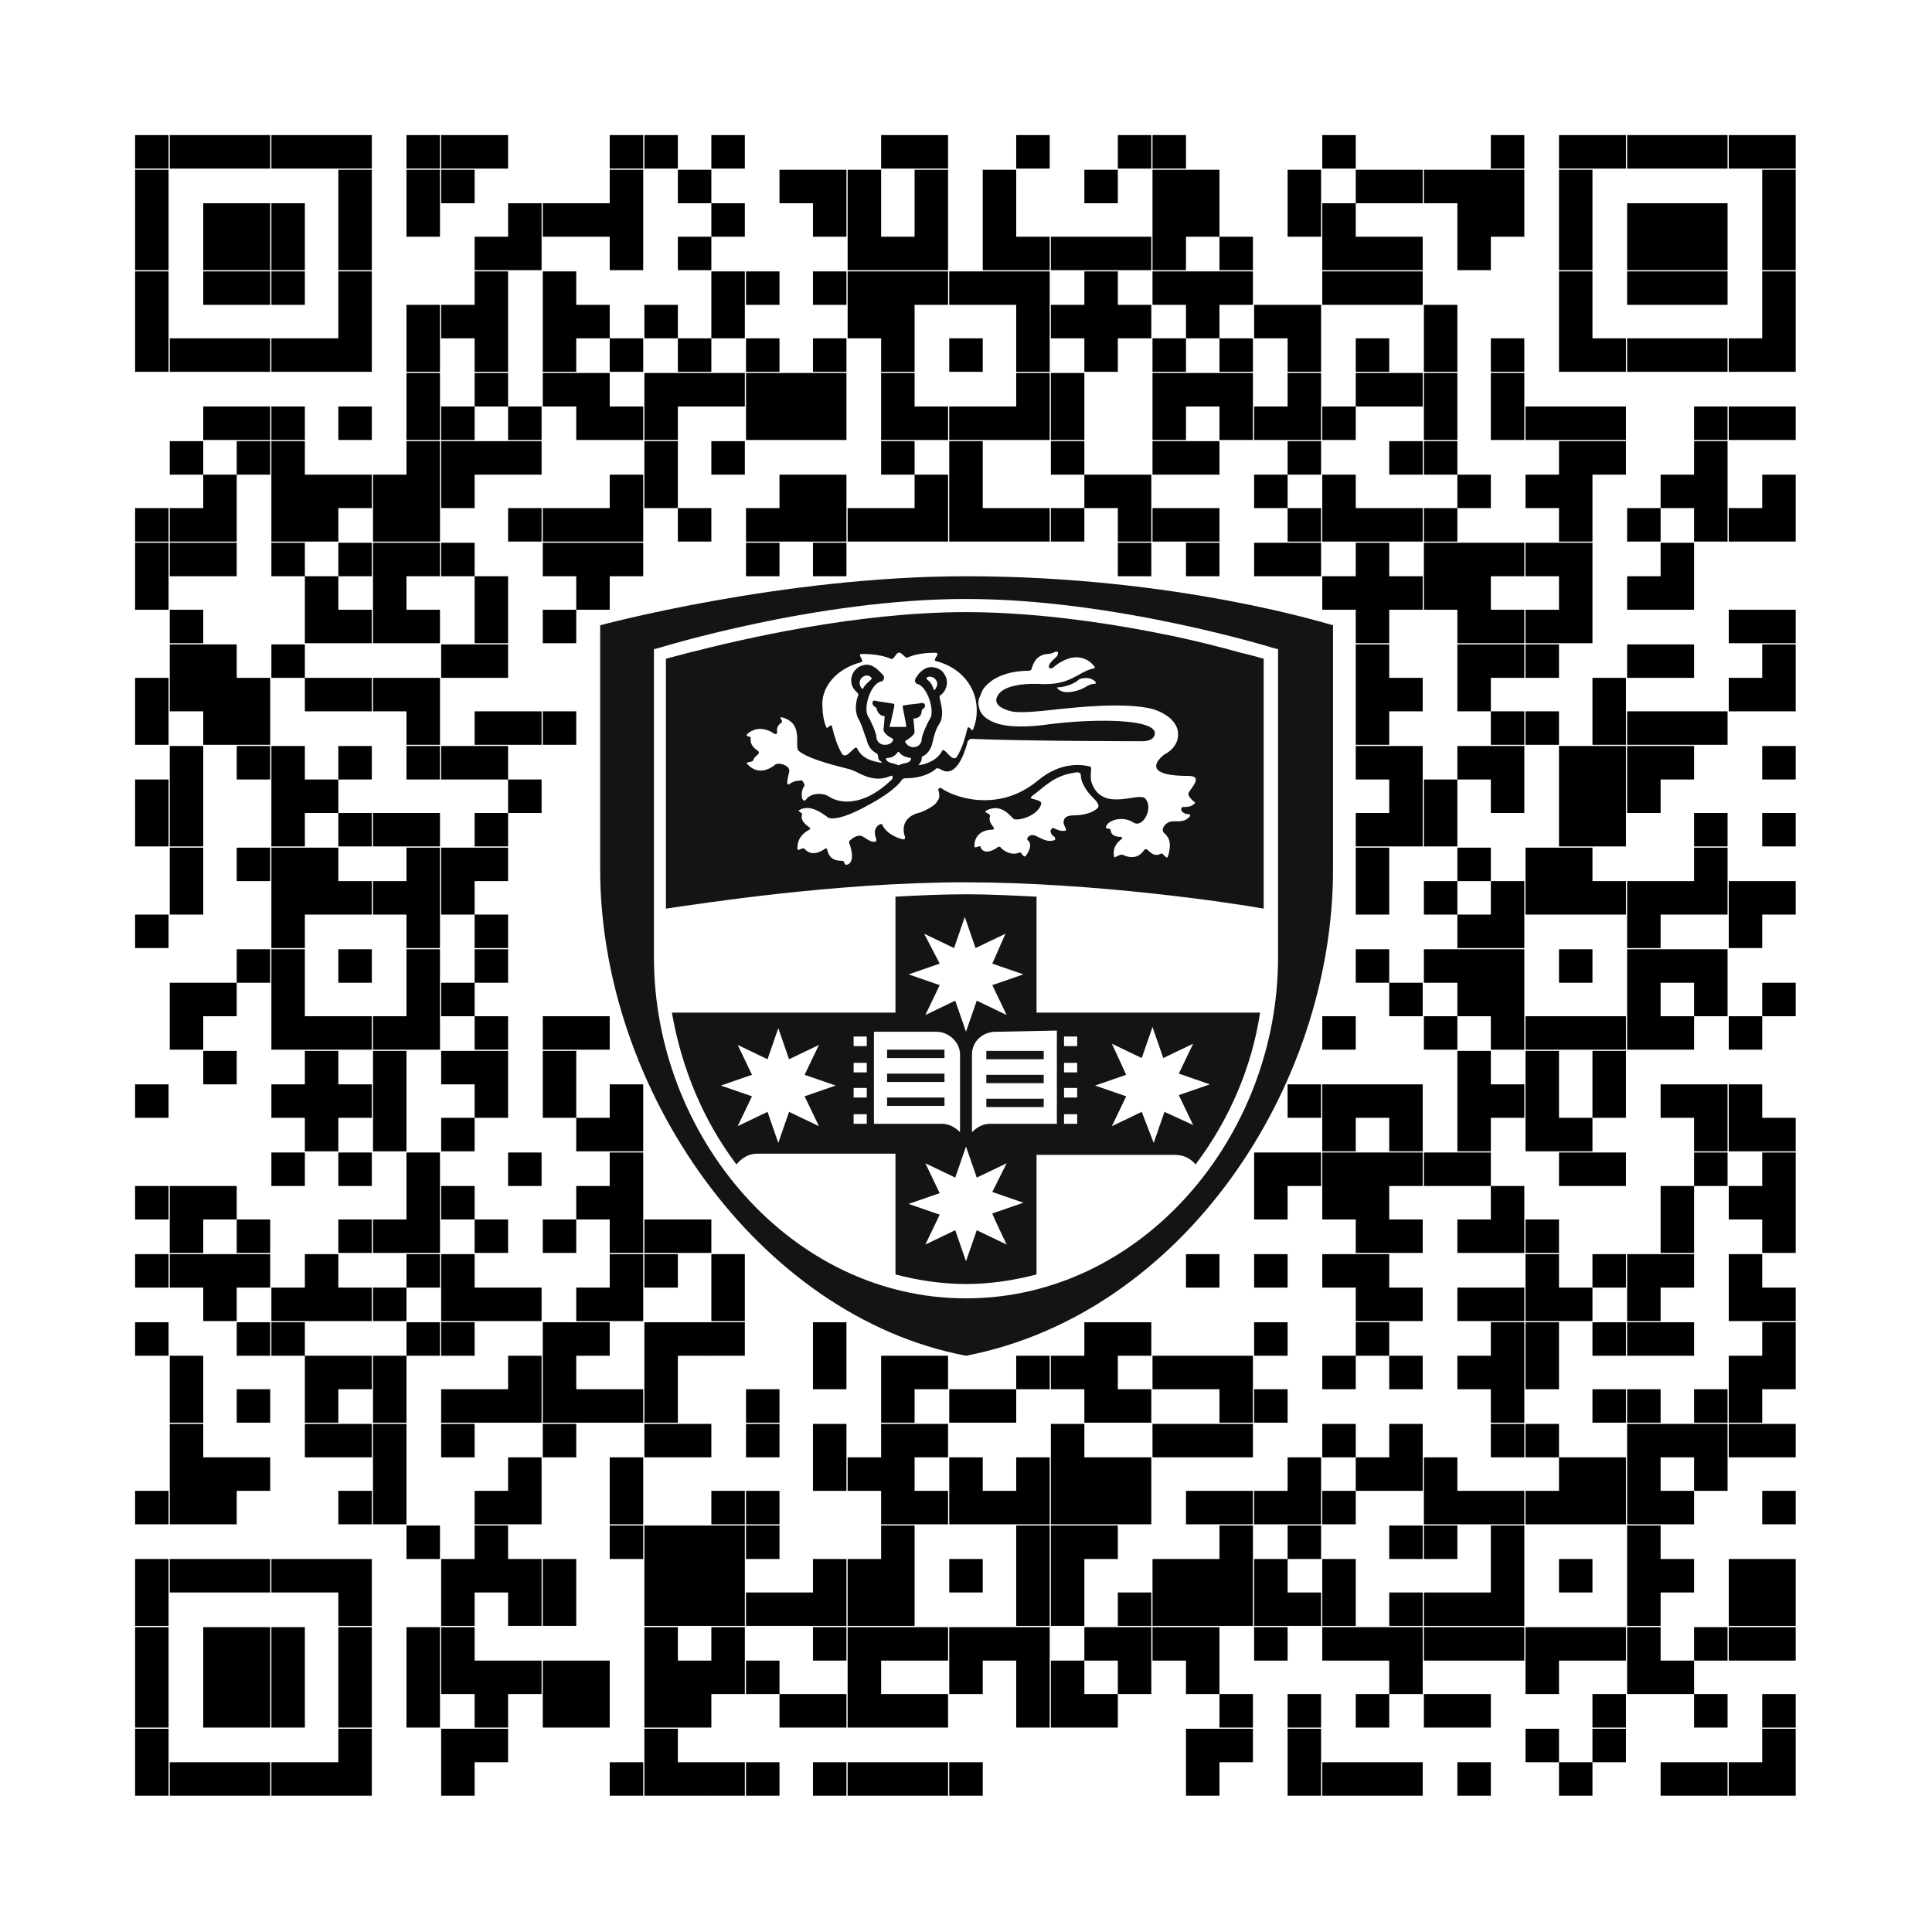 <?xml version="1.0" encoding="utf-8"?>
<!-- Generator: Adobe Illustrator 28.1.0, SVG Export Plug-In . SVG Version: 6.00 Build 0)  -->
<svg version="1.1" id="Layer_1" xmlns="http://www.w3.org/2000/svg" xmlns:xlink="http://www.w3.org/1999/xlink" x="0px" y="0px"
	 viewBox="0 0 161.6 161.6" style="enable-background:new 0 0 161.6 161.6;" xml:space="preserve">
<style type="text/css">
	.st0{fill:#141414;}
</style>
<path class="st0" d="M82.5,90.6h4.8v-0.7h-4.8V90.6z M82.5,92.6h4.8v-0.7h-4.8V92.6z M82.5,88.6h4.8v-0.7h-4.8V88.6z M79,89.8h-4.8
	v0.7H79V89.8z M79,91.8h-4.8v0.7H79V91.8z M79,87.8h-4.8v0.7H79V87.8z M86.7,75c-2-0.1-4-0.2-5.9-0.2c-2,0-4,0.1-5.9,0.2v9.7H56.2
	c0.8,4.6,2.6,9,5.4,12.7c0.4-0.5,1-0.9,1.7-0.9h11.6v10.1c1.9,0.5,3.9,0.8,5.9,0.8v0.1h0v-0.1c2,0,4-0.3,5.9-0.8V96.6h11.6
	c0.7,0,1.3,0.3,1.7,0.8c2.8-3.7,4.7-8.1,5.4-12.7H86.7L86.7,75L86.7,75z M77.3,78.1l2.5,1.2l0.9-2.6l0.9,2.6l2.5-1.2L83,80.6
	l2.6,0.9L83,82.4l1.2,2.5l-2.5-1.2l-0.9,2.6l-0.9-2.6l-2.5,1.2l1.2-2.5l-2.6-0.9l2.6-0.9L77.3,78.1z M68.5,94.2L66,93l-0.9,2.6
	L64.2,93l-2.5,1.2l1.2-2.5l-2.6-0.9l2.6-0.9l-1.2-2.5l2.5,1.2l0.9-2.6l0.9,2.6l2.5-1.2l-1.2,2.5l2.6,0.9l-2.6,0.9L68.5,94.2z
	 M72.5,94h-1.1v-0.8h1.1L72.5,94L72.5,94z M72.5,91.8h-1.1V91h1.1L72.5,91.8L72.5,91.8z M72.5,89.7h-1.1v-0.8h1.1L72.5,89.7
	L72.5,89.7z M72.5,87.5h-1.1v-0.8h1.1L72.5,87.5L72.5,87.5z M73.1,94v-7.7H78c0.1,0,0.2,0,0.3,0c1.1,0,2,0.9,2,1.9v6.5
	c-0.4-0.4-0.9-0.7-1.5-0.7C78.7,94,74.6,94,73.1,94z M84.2,104.1l-2.5-1.2l-0.9,2.6l-0.9-2.6l-2.5,1.2l1.2-2.5l-2.6-0.9l2.6-0.9
	l-1.2-2.5l2.5,1.2l0.9-2.6l0.9,2.6l2.5-1.2L83,99.7l2.6,0.9l-2.6,0.9C83,101.6,84.2,104.1,84.2,104.1z M93,87.3l2.5,1.2l0.9-2.6
	l0.9,2.6l2.5-1.2l-1.2,2.5l2.6,0.9l-2.6,0.9l1.2,2.5L97.4,93l-0.9,2.6L95.5,93L93,94.2l1.2-2.5l-2.6-0.9l2.6-0.9L93,87.3L93,87.3z
	 M89,86.7h1.1v0.8H89V86.7z M89,88.9h1.1v0.8H89V88.9z M89,91h1.1v0.8H89V91z M89,93.2h1.1V94H89V93.2z M88.4,86.2V94h-5.6
	c-0.6,0-1.1,0.3-1.5,0.7v-6.5c0-1.1,0.9-1.9,2-1.9c0.1,0,0.2,0,0.3,0L88.4,86.2L88.4,86.2L88.4,86.2z M98.1,53.2
	c-4.8-1-11.2-2-17.3-2c-9.2,0-18.9,2.3-23.2,3.4c-0.8,0.2-1.5,0.4-1.9,0.5V76c2.8-0.4,14.2-2.2,25-2.2c10.8,0,22.2,1.7,25,2.2V55.1
	c-0.4-0.1-1-0.3-1.9-0.5C102,54.1,100,53.6,98.1,53.2z M72,55.4c0.4-0.1-0.4-0.7,0.1-0.7c0.3,0,1.5,0,2.4,0.4
	c0.2,0.1,0.3-0.2,0.6-0.5c0,0,0.1,0,0.2,0c0.3,0.2,0.5,0.5,0.6,0.4c0.9-0.4,2-0.4,2.3-0.4c0.6,0-0.3,0.6,0.1,0.7
	c2,0.5,3.4,2.1,3.4,4.1c0,0.6-0.1,1.1-0.3,1.6c-0.1,0.3-0.4-0.5-0.5,0c-0.2,0.8-0.4,1.5-0.8,2.2c-0.4,0.8-1.1-0.8-1.3-0.4
	c-0.4,0.8-1.3,1.1-1.9,1.2c-0.1,0-0.1,0,0-0.1c0,0,0.2-0.2,0.2-0.5c0,0,0-0.1,0-0.1c0.5-0.2,0.8-0.7,0.9-1.2
	c0.1-0.5,0.3-1.2,0.6-1.6c0.5-0.9-0.1-2.1,0-2.3c0.6-0.4,0.8-1.2,0.4-1.8c-0.2-0.4-0.7-0.6-1.1-0.6c-0.4,0-0.7,0.2-1,0.5l0,0
	c-0.1,0.1-0.2,0.3-0.3,0.4c-0.1,0.2-0.1,0.4,0.1,0.5c0.9,0.2,1.5,2.3,1.1,2.9c-0.2,0.3-0.7,1.4-0.7,1.7c0,0.4-0.3,0.7-0.7,0.7
	c-0.3,0-0.6-0.2-0.7-0.5l0,0c0.3-0.2,0.8-0.5,0.8-0.8l-0.1-1.1c0.5,0,0.7-0.3,0.7-0.7c0,0,0.1-0.1,0.1-0.1c0.2-0.1,0.3-0.5-0.1-0.5
	c-0.5,0.1-1,0.1-1.5,0.2c-0.1,0-0.1,0.1-0.1,0.1c0,0.1,0.3,1.4,0.3,1.7c0,0,0,0,0,0c-0.2,0-0.4,0-0.7,0c-0.1,0-0.4,0-0.7,0
	c0,0,0,0,0,0c0.1-0.3,0.4-1.7,0.4-1.7c0-0.1,0-0.1,0-0.2c-0.1-0.1-1.4-0.2-1.6-0.3c-0.1,0-0.2,0-0.2,0.1c-0.1,0.2,0.1,0.4,0.3,0.5
	c0.1,0.4,0.3,0.7,0.7,0.7l0,0c0,0.1-0.1,1.1-0.1,1.1c0,0.4,0.6,0.7,0.8,0.8c0,0,0,0,0,0.1c-0.1,0.3-0.4,0.4-0.7,0.4
	c-0.4,0-0.7-0.3-0.7-0.7c0,0,0,0,0,0c0-0.3-0.5-1.4-0.7-1.7c-0.4-0.7,0.2-2.7,1.1-2.9c0.2,0,0.3-0.3,0.2-0.5
	c-0.4-0.4-0.8-0.9-1.4-0.9c-0.7,0-1.3,0.6-1.3,1.3c0,0,0,0,0,0c0,0.8,0.6,1,0.6,1.2c-0.3,0.8-0.3,1.6,0.1,2.2
	c0.2,0.4,0.4,1.1,0.6,1.6c0.1,0.5,0.4,0.9,0.8,1.1c0.2,0.1,0.1,0.3,0.2,0.5c0,0.1,0.1,0.1,0.2,0.2c0.1,0.1,0,0.1,0,0.1
	c-0.6-0.1-1.6-0.3-2-1.2c-0.2-0.4-0.9,1.1-1.3,0.4c-0.4-0.7-0.6-1.4-0.8-2.2c-0.1-0.4-0.4,0.3-0.5,0c-0.2-0.5-0.3-1.1-0.3-1.6
	C68.6,57.5,70,55.9,72,55.4z M77.5,56.8c0,0,0-0.1,0-0.1c0.1-0.1,0.2-0.1,0.3-0.1c0.3,0,0.6,0.3,0.6,0.6c0,0.2-0.1,0.3-0.2,0.5
	c0,0-0.1,0-0.1,0C78,57.3,77.8,57,77.5,56.8L77.5,56.8z M76.2,63.5c-0.1,0.4-0.7,0.3-1,0.5c0,0-0.1,0-0.1,0c-0.3-0.2-0.8-0.1-1-0.5
	c0,0,0-0.1,0.1-0.1c0.4,0,0.7-0.2,0.9-0.5c0,0,0.1,0,0.1,0c0.2,0.3,0.5,0.4,0.9,0.5C76.1,63.3,76.2,63.4,76.2,63.5z M72.2,57.6
	c0,0-0.1,0-0.1,0c-0.1-0.1-0.2-0.3-0.2-0.5c0-0.3,0.3-0.6,0.6-0.6c0.2,0,0.3,0.1,0.4,0.2c0,0,0,0.1,0,0.1
	C72.6,57.1,72.3,57.3,72.2,57.6L72.2,57.6z M66.9,65.3c-0.4,0-0.6,0.1-0.9,0.3c-0.2,0.1-0.2-0.2,0-1c0.2-0.6-1-0.9-1.2-0.6
	c-0.4,0.3-1.4,0.9-2.3-0.1c-0.2-0.2,0.4-0.1,0.5-0.3c0.1-0.3,0.3-0.4,0.4-0.5c0.1-0.1,0.1-0.2,0-0.3c-0.3-0.2-0.7-0.5-0.6-1.1
	c0-0.1-0.5-0.1-0.3-0.3c0.9-0.8,1.9-0.3,2.3,0c0.1,0,0.2,0,0.2-0.1c0-0.3-0.1-0.5,0.4-0.9c0.1-0.1-0.3-0.5,0-0.4
	c1.9,0.5,1,2.4,1.4,2.8c0.7,0.6,2.5,1.1,4.1,1.5c0.1,0,0.6,0.2,0.8,0.3c1.3,0.7,2.1,0.6,2.8,0.3c0.2-0.1,0.2,0.2,0.1,0.3
	c-2.6,2.5-4.6,1.9-5.3,1.4c-0.5-0.3-1.5-0.3-1.9,0.3c-0.1,0.1-0.2,0.1-0.3-0.1c-0.1-0.5,0-0.8,0.2-1.1C67.2,65.3,67,65.2,66.9,65.3
	L66.9,65.3z M91.8,67.6c-0.3,0.3-1,0.6-2,0.6c-0.4,0-0.6,0.1-0.7,0.2c-0.1,0.1-0.1,0.2-0.1,0.2c-0.1,0.2,0,0.4,0.1,0.6
	c0.1,0.2,0.1,0.3-0.1,0.3c-0.2,0-0.4,0-0.8-0.2c-0.2-0.1-0.2,0-0.3,0.1c-0.1,0.2,0.1,0.5,0.3,0.6c0.1,0.1,0.1,0.3-0.1,0.3
	c-0.4,0.1-0.7,0-1.3-0.3c-0.3-0.2-0.6-0.2-0.8,0c-0.1,0.1-0.1,0.3,0,0.3c0.2,0.2,0.3,0.6-0.2,1.3c-0.2,0.2-0.4-0.4-0.5-0.3
	c-0.7,0.3-1.3-0.1-1.6-0.4c0-0.1-0.2-0.1-0.3,0c-0.4,0.3-1.2,0.6-1.4-0.1c0-0.1-0.5,0.2-0.5,0c0-1.2,1-1.4,1.5-1.4
	c0.1,0,0.2-0.1,0.1-0.2c-0.2-0.3-0.4-0.5-0.3-0.9c0.1-0.3-0.6-0.3-0.3-0.5c1.3-0.7,2.1,0.6,2.3,0.7c0.4,0.2,2.1-0.3,2.3-1.3
	c0-0.2-0.4-0.3-0.8-0.4c-0.1,0-0.1-0.1,0-0.2c1.1-0.8,1.9-1.8,3.8-2c0.2,0,0.3,0.1,0.3,0.2c0,0,0,0,0,0c0,0.3,0.1,0.6,0.2,0.8
	c0.3,0.6,0.6,0.9,0.9,1.2C92,67.3,91.9,67.5,91.8,67.6L91.8,67.6z M99.8,67c0.2,0.1,0.2,0.2,0,0.3c-0.1,0.1-0.3,0.2-0.8,0.2
	c-0.2,0-0.2,0.1-0.2,0.2c0,0.2,0.3,0.4,0.6,0.4c0.2,0,0.2,0.2,0,0.3c-0.3,0.3-0.6,0.3-1.3,0.3c-0.6,0-1.1,0.7-0.7,1
	c0.2,0.2,0.7,0.6,0.3,1.9c-0.1,0.4-0.4-0.3-0.6-0.2c-0.5,0.3-0.9-0.1-1.1-0.3c-0.1-0.1-0.2-0.1-0.3,0c-0.2,0.3-0.7,0.9-1.8,0.4
	c-0.2-0.1-0.7,0.3-0.7,0.2c-0.2-0.8,0.3-1.3,0.6-1.5c0,0,0.2-0.2-0.1-0.2c-0.3,0-0.8-0.1-0.8-0.6c0-0.1-0.5-0.1-0.4-0.2
	c0.1-0.6,1.4-1,2.3-0.4c0.8,0.5,1.7-1.2,1-2c-0.5-0.6-3.4,1.1-4.4-1.1c-0.4-0.8,0.1-1.6-0.3-1.6c-0.4-0.1-2.3-0.5-4.3,1.2
	c-3.4,2.8-7.2,1.3-8.1,0.6c-0.1,0-0.3,0.1-0.2,0.2c0.1,0.4,0.1,0.7-0.1,0.9C78.3,67.4,77,68,76.8,68c-1.4,0.4-1.3,1.5-1.1,2
	c0,0.2,0,0.2-0.2,0.2c-0.4-0.1-1.3-0.4-1.7-1.2c0-0.1-0.1-0.1-0.3,0c-0.5,0.4-0.3,0.9-0.2,1.2c0,0.1,0,0.2-0.1,0.2
	c-0.5,0.1-0.9-0.5-1.3-0.5c-0.3,0-0.6,0.2-0.8,0.4c-0.1,0-0.1,0.2,0,0.4c0.5,1.6-0.3,1.7-0.4,1.6c-0.1,0,0-0.3-0.3-0.3
	c-0.9,0-1.1-0.5-1.2-0.9c0-0.1-0.1-0.2-0.2-0.1c-0.3,0.2-1.1,0.7-1.7,0c-0.1-0.1-0.3,0-0.5,0.1c-0.1,0-0.1-0.1-0.1-0.2
	c0-0.7,0.4-1.2,1-1.5c0.1-0.1,0.1-0.1,0-0.2c-0.3-0.2-0.8-0.6-0.6-1.1c0-0.1-0.4-0.3-0.3-0.3c1-0.7,2.3,0.5,2.5,0.6
	c0.2,0.1,1.1,0.2,3.4-1.1c1.5-0.8,2.3-1.5,2.7-2c0-0.1,0.2-0.2,0.3-0.2c0.9,0,1.9-0.2,2.6-0.8c0.1-0.1,0.2,0,0.3,0
	c1.3,0.9,2-1.1,2.3-2.1c0-0.2,0.1-0.3,0.3-0.4c4.9,0.2,14.2,0.2,14.2,0.2s1.2,0.1,1.2-0.7c-0.1-1.2-5.2-1.2-9-0.7
	c-1.4,0.2-3.4,0.3-4.5-0.2c-0.5-0.2-0.9-0.5-1.1-0.9c-0.2-0.5-0.2-0.8-0.1-1.1c0.1-0.2,0.2-0.5,0.3-0.7c1-1.5,3.2-1.6,3.9-1.6
	c0.1,0,0.2-0.1,0.2-0.2c0.1-0.3,0.3-1.1,1.3-1.2c0.3,0,0.5-0.1,0.7-0.2c0.1,0,0.2,0,0.2,0.1c0,0.2-0.1,0.3-0.2,0.4
	c-0.7,0.6-0.6,0.8-0.5,0.9c0,0,0.1,0,0.2,0c2-1.7,3.2-0.6,3.5-0.2c0.1,0.1,0.1,0.2,0,0.2c-1.4,0.3-1.9,1.5-4.7,1.3
	c-0.3,0-2.6-0.1-3.3,0.9c-0.4,0.6-0.1,1.1,1.1,1.4c0.9,0.2,3.1-0.1,4.1-0.2c1-0.1,5.4-0.6,7.7,0c1,0.3,2.4,1.1,2.1,2.5
	c-0.2,0.9-1.1,1.3-1.1,1.3s-2.5,1.8,2,1.8c1.4,0,0,1.2,0,1.5C99.4,66.6,99.6,66.8,99.8,67z M91.5,57.2c-0.2,0-0.4,0.1-0.6,0.2
	c-0.4,0.3-2,0.9-2.5,0.1c0,0,1.1,0,1.9-0.7c0,0,0.8-0.3,1.3,0.2C91.7,57.1,91.7,57.2,91.5,57.2L91.5,57.2z M80.8,48.2
	c-15.4,0-30.6,4.1-30.6,4.1v20.4c0,18.4,13.2,37.4,30.6,40.7c18.1-3.5,30.7-22.4,30.7-40.7V52.3C111.4,52.3,98.6,48.2,80.8,48.2z
	 M106.9,80.1c0,15-11.4,28.5-26.1,28.5h0c-14.7,0-26.1-13.6-26.1-28.5V54.3l0.4-0.1c0,0,13.2-4.1,25.7-4.1s25.7,4.1,25.7,4.1
	l0.4,0.1C106.9,54.3,106.9,62.5,106.9,80.1L106.9,80.1z"/>
<path id="qr-path" d="M11.3,11.3h2.8v2.8h-2.8V11.3z M14.2,11.3H17v2.8h-2.8V11.3z M17,11.3h2.8v2.8H17V11.3z M19.8,11.3h2.8v2.8
	h-2.8V11.3z M22.7,11.3h2.8v2.8h-2.8V11.3z M25.5,11.3h2.8v2.8h-2.8V11.3z M28.3,11.3h2.8v2.8h-2.8V11.3z M34,11.3h2.8v2.8H34V11.3z
	 M36.9,11.3h2.8v2.8h-2.8V11.3z M39.7,11.3h2.8v2.8h-2.8V11.3z M51,11.3h2.8v2.8H51V11.3z M53.9,11.3h2.8v2.8h-2.8V11.3z M59.5,11.3
	h2.8v2.8h-2.8V11.3z M73.7,11.3h2.8v2.8h-2.8V11.3z M76.5,11.3h2.8v2.8h-2.8V11.3z M85,11.3h2.8v2.8H85V11.3z M93.5,11.3h2.8v2.8
	h-2.8V11.3z M96.4,11.3h2.8v2.8h-2.8V11.3z M110.6,11.3h2.8v2.8h-2.8V11.3z M124.7,11.3h2.8v2.8h-2.8V11.3z M130.4,11.3h2.8v2.8
	h-2.8V11.3z M133.2,11.3h2.8v2.8h-2.8V11.3z M136.1,11.3h2.8v2.8h-2.8V11.3z M138.9,11.3h2.8v2.8h-2.8V11.3z M141.7,11.3h2.8v2.8
	h-2.8V11.3z M144.6,11.3h2.8v2.8h-2.8V11.3z M147.4,11.3h2.8v2.8h-2.8V11.3z M11.3,14.2h2.8V17h-2.8V14.2z M28.3,14.2h2.8V17h-2.8
	V14.2z M34,14.2h2.8V17H34V14.2z M36.9,14.2h2.8V17h-2.8V14.2z M51,14.2h2.8V17H51V14.2z M56.7,14.2h2.8V17h-2.8V14.2z M65.2,14.2
	H68V17h-2.8V14.2z M68,14.2h2.8V17H68V14.2z M70.9,14.2h2.8V17h-2.8V14.2z M76.5,14.2h2.8V17h-2.8V14.2z M82.2,14.2H85V17h-2.8V14.2
	z M90.7,14.2h2.8V17h-2.8V14.2z M96.4,14.2h2.8V17h-2.8V14.2z M99.2,14.2h2.8V17h-2.8V14.2z M107.7,14.2h2.8V17h-2.8V14.2z
	 M113.4,14.2h2.8V17h-2.8V14.2z M116.2,14.2h2.8V17h-2.8V14.2z M119.1,14.2h2.8V17h-2.8V14.2z M121.9,14.2h2.8V17h-2.8V14.2z
	 M124.7,14.2h2.8V17h-2.8V14.2z M130.4,14.2h2.8V17h-2.8V14.2z M147.4,14.2h2.8V17h-2.8V14.2z M11.3,17h2.8v2.8h-2.8V17z M17,17h2.8
	v2.8H17V17z M19.8,17h2.8v2.8h-2.8V17z M22.7,17h2.8v2.8h-2.8V17z M28.3,17h2.8v2.8h-2.8V17z M34,17h2.8v2.8H34V17z M42.5,17h2.8
	v2.8h-2.8V17z M45.4,17h2.8v2.8h-2.8V17z M48.2,17H51v2.8h-2.8V17z M51,17h2.8v2.8H51V17z M59.5,17h2.8v2.8h-2.8V17z M68,17h2.8v2.8
	H68V17z M70.9,17h2.8v2.8h-2.8V17z M76.5,17h2.8v2.8h-2.8V17z M82.2,17H85v2.8h-2.8V17z M96.4,17h2.8v2.8h-2.8V17z M99.2,17h2.8v2.8
	h-2.8V17z M107.7,17h2.8v2.8h-2.8V17z M110.6,17h2.8v2.8h-2.8V17z M121.9,17h2.8v2.8h-2.8V17z M124.7,17h2.8v2.8h-2.8V17z M130.4,17
	h2.8v2.8h-2.8V17z M136.1,17h2.8v2.8h-2.8V17z M138.9,17h2.8v2.8h-2.8V17z M141.7,17h2.8v2.8h-2.8V17z M147.4,17h2.8v2.8h-2.8V17z
	 M11.3,19.8h2.8v2.8h-2.8V19.8z M17,19.8h2.8v2.8H17V19.8z M19.8,19.8h2.8v2.8h-2.8V19.8z M22.7,19.8h2.8v2.8h-2.8V19.8z M28.3,19.8
	h2.8v2.8h-2.8V19.8z M39.7,19.8h2.8v2.8h-2.8V19.8z M42.5,19.8h2.8v2.8h-2.8V19.8z M51,19.8h2.8v2.8H51V19.8z M56.7,19.8h2.8v2.8
	h-2.8V19.8z M70.9,19.8h2.8v2.8h-2.8V19.8z M73.7,19.8h2.8v2.8h-2.8V19.8z M76.5,19.8h2.8v2.8h-2.8V19.8z M82.2,19.8H85v2.8h-2.8
	V19.8z M85,19.8h2.8v2.8H85V19.8z M87.9,19.8h2.8v2.8h-2.8V19.8z M90.7,19.8h2.8v2.8h-2.8V19.8z M93.5,19.8h2.8v2.8h-2.8V19.8z
	 M96.4,19.8h2.8v2.8h-2.8V19.8z M102,19.8h2.8v2.8H102V19.8z M110.6,19.8h2.8v2.8h-2.8V19.8z M113.4,19.8h2.8v2.8h-2.8V19.8z
	 M116.2,19.8h2.8v2.8h-2.8V19.8z M121.9,19.8h2.8v2.8h-2.8V19.8z M130.4,19.8h2.8v2.8h-2.8V19.8z M136.1,19.8h2.8v2.8h-2.8V19.8z
	 M138.9,19.8h2.8v2.8h-2.8V19.8z M141.7,19.8h2.8v2.8h-2.8V19.8z M147.4,19.8h2.8v2.8h-2.8V19.8z M11.3,22.7h2.8v2.8h-2.8V22.7z
	 M17,22.7h2.8v2.8H17V22.7z M19.8,22.7h2.8v2.8h-2.8V22.7z M22.7,22.7h2.8v2.8h-2.8V22.7z M28.3,22.7h2.8v2.8h-2.8V22.7z M39.7,22.7
	h2.8v2.8h-2.8V22.7z M45.4,22.7h2.8v2.8h-2.8V22.7z M59.5,22.7h2.8v2.8h-2.8V22.7z M62.4,22.7h2.8v2.8h-2.8V22.7z M68,22.7h2.8v2.8
	H68V22.7z M70.9,22.7h2.8v2.8h-2.8V22.7z M73.7,22.7h2.8v2.8h-2.8V22.7z M76.5,22.7h2.8v2.8h-2.8V22.7z M79.4,22.7h2.8v2.8h-2.8
	V22.7z M82.2,22.7H85v2.8h-2.8V22.7z M85,22.7h2.8v2.8H85V22.7z M90.7,22.7h2.8v2.8h-2.8V22.7z M96.4,22.7h2.8v2.8h-2.8V22.7z
	 M99.2,22.7h2.8v2.8h-2.8V22.7z M102,22.7h2.8v2.8H102V22.7z M110.6,22.7h2.8v2.8h-2.8V22.7z M113.4,22.7h2.8v2.8h-2.8V22.7z
	 M116.2,22.7h2.8v2.8h-2.8V22.7z M130.4,22.7h2.8v2.8h-2.8V22.7z M136.1,22.7h2.8v2.8h-2.8V22.7z M138.9,22.7h2.8v2.8h-2.8V22.7z
	 M141.7,22.7h2.8v2.8h-2.8V22.7z M147.4,22.7h2.8v2.8h-2.8V22.7z M11.3,25.5h2.8v2.8h-2.8V25.5z M28.3,25.5h2.8v2.8h-2.8V25.5z
	 M34,25.5h2.8v2.8H34V25.5z M36.9,25.5h2.8v2.8h-2.8V25.5z M39.7,25.5h2.8v2.8h-2.8V25.5z M45.4,25.5h2.8v2.8h-2.8V25.5z M48.2,25.5
	H51v2.8h-2.8V25.5z M53.9,25.5h2.8v2.8h-2.8V25.5z M59.5,25.5h2.8v2.8h-2.8V25.5z M70.9,25.5h2.8v2.8h-2.8V25.5z M73.7,25.5h2.8v2.8
	h-2.8V25.5z M85,25.5h2.8v2.8H85V25.5z M87.9,25.5h2.8v2.8h-2.8V25.5z M90.7,25.5h2.8v2.8h-2.8V25.5z M93.5,25.5h2.8v2.8h-2.8V25.5z
	 M99.2,25.5h2.8v2.8h-2.8V25.5z M104.9,25.5h2.8v2.8h-2.8V25.5z M107.7,25.5h2.8v2.8h-2.8V25.5z M119.1,25.5h2.8v2.8h-2.8V25.5z
	 M130.4,25.5h2.8v2.8h-2.8V25.5z M147.4,25.5h2.8v2.8h-2.8V25.5z M11.3,28.3h2.8v2.8h-2.8V28.3z M14.2,28.3H17v2.8h-2.8V28.3z
	 M17,28.3h2.8v2.8H17V28.3z M19.8,28.3h2.8v2.8h-2.8V28.3z M22.7,28.3h2.8v2.8h-2.8V28.3z M25.5,28.3h2.8v2.8h-2.8V28.3z M28.3,28.3
	h2.8v2.8h-2.8V28.3z M34,28.3h2.8v2.8H34V28.3z M39.7,28.3h2.8v2.8h-2.8V28.3z M45.4,28.3h2.8v2.8h-2.8V28.3z M51,28.3h2.8v2.8H51
	V28.3z M56.7,28.3h2.8v2.8h-2.8V28.3z M62.4,28.3h2.8v2.8h-2.8V28.3z M68,28.3h2.8v2.8H68V28.3z M73.7,28.3h2.8v2.8h-2.8V28.3z
	 M79.4,28.3h2.8v2.8h-2.8V28.3z M85,28.3h2.8v2.8H85V28.3z M90.7,28.3h2.8v2.8h-2.8V28.3z M96.4,28.3h2.8v2.8h-2.8V28.3z M102,28.3
	h2.8v2.8H102V28.3z M107.7,28.3h2.8v2.8h-2.8V28.3z M113.4,28.3h2.8v2.8h-2.8V28.3z M119.1,28.3h2.8v2.8h-2.8V28.3z M124.7,28.3h2.8
	v2.8h-2.8V28.3z M130.4,28.3h2.8v2.8h-2.8V28.3z M133.2,28.3h2.8v2.8h-2.8V28.3z M136.1,28.3h2.8v2.8h-2.8V28.3z M138.9,28.3h2.8
	v2.8h-2.8V28.3z M141.7,28.3h2.8v2.8h-2.8V28.3z M144.6,28.3h2.8v2.8h-2.8V28.3z M147.4,28.3h2.8v2.8h-2.8V28.3z M34,31.2h2.8V34H34
	V31.2z M39.7,31.2h2.8V34h-2.8V31.2z M45.4,31.2h2.8V34h-2.8V31.2z M48.2,31.2H51V34h-2.8V31.2z M53.9,31.2h2.8V34h-2.8V31.2z
	 M56.7,31.2h2.8V34h-2.8V31.2z M59.5,31.2h2.8V34h-2.8V31.2z M62.4,31.2h2.8V34h-2.8V31.2z M65.2,31.2H68V34h-2.8V31.2z M68,31.2
	h2.8V34H68V31.2z M73.7,31.2h2.8V34h-2.8V31.2z M85,31.2h2.8V34H85V31.2z M87.9,31.2h2.8V34h-2.8V31.2z M96.4,31.2h2.8V34h-2.8V31.2
	z M99.2,31.2h2.8V34h-2.8V31.2z M102,31.2h2.8V34H102V31.2z M107.7,31.2h2.8V34h-2.8V31.2z M113.4,31.2h2.8V34h-2.8V31.2z
	 M116.2,31.2h2.8V34h-2.8V31.2z M119.1,31.2h2.8V34h-2.8V31.2z M124.7,31.2h2.8V34h-2.8V31.2z M17,34h2.8v2.8H17V34z M19.8,34h2.8
	v2.8h-2.8V34z M22.7,34h2.8v2.8h-2.8V34z M28.3,34h2.8v2.8h-2.8V34z M34,34h2.8v2.8H34V34z M36.9,34h2.8v2.8h-2.8V34z M42.5,34h2.8
	v2.8h-2.8V34z M48.2,34H51v2.8h-2.8V34z M51,34h2.8v2.8H51V34z M53.9,34h2.8v2.8h-2.8V34z M62.4,34h2.8v2.8h-2.8V34z M65.2,34H68
	v2.8h-2.8V34z M68,34h2.8v2.8H68V34z M73.7,34h2.8v2.8h-2.8V34z M76.5,34h2.8v2.8h-2.8V34z M79.4,34h2.8v2.8h-2.8V34z M82.2,34H85
	v2.8h-2.8V34z M85,34h2.8v2.8H85V34z M87.9,34h2.8v2.8h-2.8V34z M96.4,34h2.8v2.8h-2.8V34z M102,34h2.8v2.8H102V34z M104.9,34h2.8
	v2.8h-2.8V34z M107.7,34h2.8v2.8h-2.8V34z M110.6,34h2.8v2.8h-2.8V34z M119.1,34h2.8v2.8h-2.8V34z M124.7,34h2.8v2.8h-2.8V34z
	 M127.6,34h2.8v2.8h-2.8V34z M130.4,34h2.8v2.8h-2.8V34z M133.2,34h2.8v2.8h-2.8V34z M141.7,34h2.8v2.8h-2.8V34z M144.6,34h2.8v2.8
	h-2.8V34z M147.4,34h2.8v2.8h-2.8V34z M14.2,36.9H17v2.8h-2.8V36.9z M19.8,36.9h2.8v2.8h-2.8V36.9z M22.7,36.9h2.8v2.8h-2.8V36.9z
	 M34,36.9h2.8v2.8H34V36.9z M36.9,36.9h2.8v2.8h-2.8V36.9z M39.7,36.9h2.8v2.8h-2.8V36.9z M42.5,36.9h2.8v2.8h-2.8V36.9z M53.9,36.9
	h2.8v2.8h-2.8V36.9z M59.5,36.9h2.8v2.8h-2.8V36.9z M73.7,36.9h2.8v2.8h-2.8V36.9z M79.4,36.9h2.8v2.8h-2.8V36.9z M87.9,36.9h2.8
	v2.8h-2.8V36.9z M96.4,36.9h2.8v2.8h-2.8V36.9z M99.2,36.9h2.8v2.8h-2.8V36.9z M107.7,36.9h2.8v2.8h-2.8V36.9z M116.2,36.9h2.8v2.8
	h-2.8V36.9z M119.1,36.9h2.8v2.8h-2.8V36.9z M130.4,36.9h2.8v2.8h-2.8V36.9z M133.2,36.9h2.8v2.8h-2.8V36.9z M141.7,36.9h2.8v2.8
	h-2.8V36.9z M17,39.7h2.8v2.8H17V39.7z M22.7,39.7h2.8v2.8h-2.8V39.7z M25.5,39.7h2.8v2.8h-2.8V39.7z M28.3,39.7h2.8v2.8h-2.8V39.7z
	 M31.2,39.7H34v2.8h-2.8V39.7z M34,39.7h2.8v2.8H34V39.7z M36.9,39.7h2.8v2.8h-2.8V39.7z M51,39.7h2.8v2.8H51V39.7z M53.9,39.7h2.8
	v2.8h-2.8V39.7z M65.2,39.7H68v2.8h-2.8V39.7z M68,39.7h2.8v2.8H68V39.7z M76.5,39.7h2.8v2.8h-2.8V39.7z M79.4,39.7h2.8v2.8h-2.8
	V39.7z M90.7,39.7h2.8v2.8h-2.8V39.7z M93.5,39.7h2.8v2.8h-2.8V39.7z M104.9,39.7h2.8v2.8h-2.8V39.7z M110.6,39.7h2.8v2.8h-2.8V39.7
	z M121.9,39.7h2.8v2.8h-2.8V39.7z M127.6,39.7h2.8v2.8h-2.8V39.7z M130.4,39.7h2.8v2.8h-2.8V39.7z M138.9,39.7h2.8v2.8h-2.8V39.7z
	 M141.7,39.7h2.8v2.8h-2.8V39.7z M147.4,39.7h2.8v2.8h-2.8V39.7z M11.3,42.5h2.8v2.8h-2.8V42.5z M14.2,42.5H17v2.8h-2.8V42.5z
	 M17,42.5h2.8v2.8H17V42.5z M22.7,42.5h2.8v2.8h-2.8V42.5z M25.5,42.5h2.8v2.8h-2.8V42.5z M31.2,42.5H34v2.8h-2.8V42.5z M34,42.5
	h2.8v2.8H34V42.5z M42.5,42.5h2.8v2.8h-2.8V42.5z M45.4,42.5h2.8v2.8h-2.8V42.5z M48.2,42.5H51v2.8h-2.8V42.5z M51,42.5h2.8v2.8H51
	V42.5z M56.7,42.5h2.8v2.8h-2.8V42.5z M62.4,42.5h2.8v2.8h-2.8V42.5z M65.2,42.5H68v2.8h-2.8V42.5z M68,42.5h2.8v2.8H68V42.5z
	 M70.9,42.5h2.8v2.8h-2.8V42.5z M73.7,42.5h2.8v2.8h-2.8V42.5z M76.5,42.5h2.8v2.8h-2.8V42.5z M79.4,42.5h2.8v2.8h-2.8V42.5z
	 M82.2,42.5H85v2.8h-2.8V42.5z M85,42.5h2.8v2.8H85V42.5z M87.9,42.5h2.8v2.8h-2.8V42.5z M93.5,42.5h2.8v2.8h-2.8V42.5z M96.4,42.5
	h2.8v2.8h-2.8V42.5z M99.2,42.5h2.8v2.8h-2.8V42.5z M107.7,42.5h2.8v2.8h-2.8V42.5z M110.6,42.5h2.8v2.8h-2.8V42.5z M113.4,42.5h2.8
	v2.8h-2.8V42.5z M116.2,42.5h2.8v2.8h-2.8V42.5z M119.1,42.5h2.8v2.8h-2.8V42.5z M130.4,42.5h2.8v2.8h-2.8V42.5z M136.1,42.5h2.8
	v2.8h-2.8V42.5z M141.7,42.5h2.8v2.8h-2.8V42.5z M144.6,42.5h2.8v2.8h-2.8V42.5z M147.4,42.5h2.8v2.8h-2.8V42.5z M11.3,45.4h2.8v2.8
	h-2.8V45.4z M14.2,45.4H17v2.8h-2.8V45.4z M17,45.4h2.8v2.8H17V45.4z M22.7,45.4h2.8v2.8h-2.8V45.4z M28.3,45.4h2.8v2.8h-2.8V45.4z
	 M31.2,45.4H34v2.8h-2.8V45.4z M34,45.4h2.8v2.8H34V45.4z M36.9,45.4h2.8v2.8h-2.8V45.4z M45.4,45.4h2.8v2.8h-2.8V45.4z M48.2,45.4
	H51v2.8h-2.8V45.4z M51,45.4h2.8v2.8H51V45.4z M62.4,45.4h2.8v2.8h-2.8V45.4z M68,45.4h2.8v2.8H68V45.4z M93.5,45.4h2.8v2.8h-2.8
	V45.4z M99.2,45.4h2.8v2.8h-2.8V45.4z M104.9,45.4h2.8v2.8h-2.8V45.4z M107.7,45.4h2.8v2.8h-2.8V45.4z M113.4,45.4h2.8v2.8h-2.8
	V45.4z M119.1,45.4h2.8v2.8h-2.8V45.4z M121.9,45.4h2.8v2.8h-2.8V45.4z M124.7,45.4h2.8v2.8h-2.8V45.4z M127.6,45.4h2.8v2.8h-2.8
	V45.4z M130.4,45.4h2.8v2.8h-2.8V45.4z M138.9,45.4h2.8v2.8h-2.8V45.4z M11.3,48.2h2.8V51h-2.8V48.2z M25.5,48.2h2.8V51h-2.8V48.2z
	 M31.2,48.2H34V51h-2.8V48.2z M39.7,48.2h2.8V51h-2.8V48.2z M48.2,48.2H51V51h-2.8V48.2z M110.6,48.2h2.8V51h-2.8V48.2z M113.4,48.2
	h2.8V51h-2.8V48.2z M116.2,48.2h2.8V51h-2.8V48.2z M119.1,48.2h2.8V51h-2.8V48.2z M121.9,48.2h2.8V51h-2.8V48.2z M130.4,48.2h2.8V51
	h-2.8V48.2z M136.1,48.2h2.8V51h-2.8V48.2z M138.9,48.2h2.8V51h-2.8V48.2z M14.2,51H17v2.8h-2.8V51z M25.5,51h2.8v2.8h-2.8V51z
	 M28.3,51h2.8v2.8h-2.8V51z M31.2,51H34v2.8h-2.8V51z M34,51h2.8v2.8H34V51z M39.7,51h2.8v2.8h-2.8V51z M45.4,51h2.8v2.8h-2.8V51z
	 M113.4,51h2.8v2.8h-2.8V51z M121.9,51h2.8v2.8h-2.8V51z M124.7,51h2.8v2.8h-2.8V51z M127.6,51h2.8v2.8h-2.8V51z M130.4,51h2.8v2.8
	h-2.8V51z M144.6,51h2.8v2.8h-2.8V51z M147.4,51h2.8v2.8h-2.8V51z M14.2,53.9H17v2.8h-2.8V53.9z M17,53.9h2.8v2.8H17V53.9z
	 M22.7,53.9h2.8v2.8h-2.8V53.9z M36.9,53.9h2.8v2.8h-2.8V53.9z M39.7,53.9h2.8v2.8h-2.8V53.9z M113.4,53.9h2.8v2.8h-2.8V53.9z
	 M121.9,53.9h2.8v2.8h-2.8V53.9z M124.7,53.9h2.8v2.8h-2.8V53.9z M127.6,53.9h2.8v2.8h-2.8V53.9z M136.1,53.9h2.8v2.8h-2.8V53.9z
	 M138.9,53.9h2.8v2.8h-2.8V53.9z M147.4,53.9h2.8v2.8h-2.8V53.9z M11.3,56.7h2.8v2.8h-2.8V56.7z M14.2,56.7H17v2.8h-2.8V56.7z
	 M17,56.7h2.8v2.8H17V56.7z M19.8,56.7h2.8v2.8h-2.8V56.7z M25.5,56.7h2.8v2.8h-2.8V56.7z M28.3,56.7h2.8v2.8h-2.8V56.7z M31.2,56.7
	H34v2.8h-2.8V56.7z M34,56.7h2.8v2.8H34V56.7z M113.4,56.7h2.8v2.8h-2.8V56.7z M116.2,56.7h2.8v2.8h-2.8V56.7z M121.9,56.7h2.8v2.8
	h-2.8V56.7z M133.2,56.7h2.8v2.8h-2.8V56.7z M144.6,56.7h2.8v2.8h-2.8V56.7z M147.4,56.7h2.8v2.8h-2.8V56.7z M11.3,59.5h2.8v2.8
	h-2.8V59.5z M17,59.5h2.8v2.8H17V59.5z M19.8,59.5h2.8v2.8h-2.8V59.5z M34,59.5h2.8v2.8H34V59.5z M39.7,59.5h2.8v2.8h-2.8V59.5z
	 M42.5,59.5h2.8v2.8h-2.8V59.5z M45.4,59.5h2.8v2.8h-2.8V59.5z M113.4,59.5h2.8v2.8h-2.8V59.5z M124.7,59.5h2.8v2.8h-2.8V59.5z
	 M127.6,59.5h2.8v2.8h-2.8V59.5z M133.2,59.5h2.8v2.8h-2.8V59.5z M136.1,59.5h2.8v2.8h-2.8V59.5z M138.9,59.5h2.8v2.8h-2.8V59.5z
	 M141.7,59.5h2.8v2.8h-2.8V59.5z M14.2,62.4H17v2.8h-2.8V62.4z M19.8,62.4h2.8v2.8h-2.8V62.4z M22.7,62.4h2.8v2.8h-2.8V62.4z
	 M28.3,62.4h2.8v2.8h-2.8V62.4z M34,62.4h2.8v2.8H34V62.4z M36.9,62.4h2.8v2.8h-2.8V62.4z M39.7,62.4h2.8v2.8h-2.8V62.4z
	 M113.4,62.4h2.8v2.8h-2.8V62.4z M116.2,62.4h2.8v2.8h-2.8V62.4z M121.9,62.4h2.8v2.8h-2.8V62.4z M124.7,62.4h2.8v2.8h-2.8V62.4z
	 M130.4,62.4h2.8v2.8h-2.8V62.4z M133.2,62.4h2.8v2.8h-2.8V62.4z M136.1,62.4h2.8v2.8h-2.8V62.4z M138.9,62.4h2.8v2.8h-2.8V62.4z
	 M147.4,62.4h2.8v2.8h-2.8V62.4z M11.3,65.2h2.8V68h-2.8V65.2z M14.2,65.2H17V68h-2.8V65.2z M22.7,65.2h2.8V68h-2.8V65.2z
	 M25.5,65.2h2.8V68h-2.8V65.2z M42.5,65.2h2.8V68h-2.8V65.2z M116.2,65.2h2.8V68h-2.8V65.2z M119.1,65.2h2.8V68h-2.8V65.2z
	 M124.7,65.2h2.8V68h-2.8V65.2z M130.4,65.2h2.8V68h-2.8V65.2z M133.2,65.2h2.8V68h-2.8V65.2z M136.1,65.2h2.8V68h-2.8V65.2z
	 M11.3,68h2.8v2.8h-2.8V68z M14.2,68H17v2.8h-2.8V68z M22.7,68h2.8v2.8h-2.8V68z M28.3,68h2.8v2.8h-2.8V68z M31.2,68H34v2.8h-2.8V68
	z M34,68h2.8v2.8H34V68z M39.7,68h2.8v2.8h-2.8V68z M113.4,68h2.8v2.8h-2.8V68z M116.2,68h2.8v2.8h-2.8V68z M119.1,68h2.8v2.8h-2.8
	V68z M130.4,68h2.8v2.8h-2.8V68z M133.2,68h2.8v2.8h-2.8V68z M141.7,68h2.8v2.8h-2.8V68z M147.4,68h2.8v2.8h-2.8V68z M14.2,70.9H17
	v2.8h-2.8V70.9z M19.8,70.9h2.8v2.8h-2.8V70.9z M22.7,70.9h2.8v2.8h-2.8V70.9z M25.5,70.9h2.8v2.8h-2.8V70.9z M34,70.9h2.8v2.8H34
	V70.9z M36.9,70.9h2.8v2.8h-2.8V70.9z M39.7,70.9h2.8v2.8h-2.8V70.9z M113.4,70.9h2.8v2.8h-2.8V70.9z M121.9,70.9h2.8v2.8h-2.8V70.9
	z M127.6,70.9h2.8v2.8h-2.8V70.9z M130.4,70.9h2.8v2.8h-2.8V70.9z M141.7,70.9h2.8v2.8h-2.8V70.9z M14.2,73.7H17v2.8h-2.8V73.7z
	 M22.7,73.7h2.8v2.8h-2.8V73.7z M25.5,73.7h2.8v2.8h-2.8V73.7z M28.3,73.7h2.8v2.8h-2.8V73.7z M31.2,73.7H34v2.8h-2.8V73.7z
	 M34,73.7h2.8v2.8H34V73.7z M36.9,73.7h2.8v2.8h-2.8V73.7z M113.4,73.7h2.8v2.8h-2.8V73.7z M119.1,73.7h2.8v2.8h-2.8V73.7z
	 M124.7,73.7h2.8v2.8h-2.8V73.7z M127.6,73.7h2.8v2.8h-2.8V73.7z M130.4,73.7h2.8v2.8h-2.8V73.7z M133.2,73.7h2.8v2.8h-2.8V73.7z
	 M136.1,73.7h2.8v2.8h-2.8V73.7z M138.9,73.7h2.8v2.8h-2.8V73.7z M141.7,73.7h2.8v2.8h-2.8V73.7z M144.6,73.7h2.8v2.8h-2.8V73.7z
	 M147.4,73.7h2.8v2.8h-2.8V73.7z M11.3,76.5h2.8v2.8h-2.8V76.5z M22.7,76.5h2.8v2.8h-2.8V76.5z M34,76.5h2.8v2.8H34V76.5z
	 M39.7,76.5h2.8v2.8h-2.8V76.5z M121.9,76.5h2.8v2.8h-2.8V76.5z M124.7,76.5h2.8v2.8h-2.8V76.5z M136.1,76.5h2.8v2.8h-2.8V76.5z
	 M144.6,76.5h2.8v2.8h-2.8V76.5z M19.8,79.4h2.8v2.8h-2.8V79.4z M22.7,79.4h2.8v2.8h-2.8V79.4z M28.3,79.4h2.8v2.8h-2.8V79.4z
	 M34,79.4h2.8v2.8H34V79.4z M39.7,79.4h2.8v2.8h-2.8V79.4z M113.4,79.4h2.8v2.8h-2.8V79.4z M119.1,79.4h2.8v2.8h-2.8V79.4z
	 M121.9,79.4h2.8v2.8h-2.8V79.4z M124.7,79.4h2.8v2.8h-2.8V79.4z M130.4,79.4h2.8v2.8h-2.8V79.4z M136.1,79.4h2.8v2.8h-2.8V79.4z
	 M138.9,79.4h2.8v2.8h-2.8V79.4z M141.7,79.4h2.8v2.8h-2.8V79.4z M14.2,82.2H17V85h-2.8V82.2z M17,82.2h2.8V85H17V82.2z M22.7,82.2
	h2.8V85h-2.8V82.2z M34,82.2h2.8V85H34V82.2z M36.9,82.2h2.8V85h-2.8V82.2z M116.2,82.2h2.8V85h-2.8V82.2z M121.9,82.2h2.8V85h-2.8
	V82.2z M124.7,82.2h2.8V85h-2.8V82.2z M136.1,82.2h2.8V85h-2.8V82.2z M141.7,82.2h2.8V85h-2.8V82.2z M147.4,82.2h2.8V85h-2.8V82.2z
	 M14.2,85H17v2.8h-2.8V85z M22.7,85h2.8v2.8h-2.8V85z M25.5,85h2.8v2.8h-2.8V85z M28.3,85h2.8v2.8h-2.8V85z M31.2,85H34v2.8h-2.8V85
	z M34,85h2.8v2.8H34V85z M39.7,85h2.8v2.8h-2.8V85z M45.4,85h2.8v2.8h-2.8V85z M48.2,85H51v2.8h-2.8V85z M110.6,85h2.8v2.8h-2.8V85z
	 M119.1,85h2.8v2.8h-2.8V85z M124.7,85h2.8v2.8h-2.8V85z M127.6,85h2.8v2.8h-2.8V85z M130.4,85h2.8v2.8h-2.8V85z M133.2,85h2.8v2.8
	h-2.8V85z M136.1,85h2.8v2.8h-2.8V85z M138.9,85h2.8v2.8h-2.8V85z M144.6,85h2.8v2.8h-2.8V85z M17,87.9h2.8v2.8H17V87.9z M25.5,87.9
	h2.8v2.8h-2.8V87.9z M31.2,87.9H34v2.8h-2.8V87.9z M36.9,87.9h2.8v2.8h-2.8V87.9z M39.7,87.9h2.8v2.8h-2.8V87.9z M45.4,87.9h2.8v2.8
	h-2.8V87.9z M121.9,87.9h2.8v2.8h-2.8V87.9z M127.6,87.9h2.8v2.8h-2.8V87.9z M133.2,87.9h2.8v2.8h-2.8V87.9z M11.3,90.7h2.8v2.8
	h-2.8V90.7z M22.7,90.7h2.8v2.8h-2.8V90.7z M25.5,90.7h2.8v2.8h-2.8V90.7z M28.3,90.7h2.8v2.8h-2.8V90.7z M31.2,90.7H34v2.8h-2.8
	V90.7z M39.7,90.7h2.8v2.8h-2.8V90.7z M45.4,90.7h2.8v2.8h-2.8V90.7z M51,90.7h2.8v2.8H51V90.7z M107.7,90.7h2.8v2.8h-2.8V90.7z
	 M110.6,90.7h2.8v2.8h-2.8V90.7z M113.4,90.7h2.8v2.8h-2.8V90.7z M116.2,90.7h2.8v2.8h-2.8V90.7z M121.9,90.7h2.8v2.8h-2.8V90.7z
	 M124.7,90.7h2.8v2.8h-2.8V90.7z M127.6,90.7h2.8v2.8h-2.8V90.7z M133.2,90.7h2.8v2.8h-2.8V90.7z M138.9,90.7h2.8v2.8h-2.8V90.7z
	 M141.7,90.7h2.8v2.8h-2.8V90.7z M144.6,90.7h2.8v2.8h-2.8V90.7z M25.5,93.5h2.8v2.8h-2.8V93.5z M31.2,93.5H34v2.8h-2.8V93.5z
	 M36.9,93.5h2.8v2.8h-2.8V93.5z M48.2,93.5H51v2.8h-2.8V93.5z M51,93.5h2.8v2.8H51V93.5z M110.6,93.5h2.8v2.8h-2.8V93.5z
	 M116.2,93.5h2.8v2.8h-2.8V93.5z M121.9,93.5h2.8v2.8h-2.8V93.5z M127.6,93.5h2.8v2.8h-2.8V93.5z M130.4,93.5h2.8v2.8h-2.8V93.5z
	 M141.7,93.5h2.8v2.8h-2.8V93.5z M144.6,93.5h2.8v2.8h-2.8V93.5z M147.4,93.5h2.8v2.8h-2.8V93.5z M22.7,96.4h2.8v2.8h-2.8V96.4z
	 M28.3,96.4h2.8v2.8h-2.8V96.4z M34,96.4h2.8v2.8H34V96.4z M42.5,96.4h2.8v2.8h-2.8V96.4z M51,96.4h2.8v2.8H51V96.4z M104.9,96.4
	h2.8v2.8h-2.8V96.4z M107.7,96.4h2.8v2.8h-2.8V96.4z M110.6,96.4h2.8v2.8h-2.8V96.4z M113.4,96.4h2.8v2.8h-2.8V96.4z M116.2,96.4
	h2.8v2.8h-2.8V96.4z M119.1,96.4h2.8v2.8h-2.8V96.4z M121.9,96.4h2.8v2.8h-2.8V96.4z M130.4,96.4h2.8v2.8h-2.8V96.4z M133.2,96.4
	h2.8v2.8h-2.8V96.4z M141.7,96.4h2.8v2.8h-2.8V96.4z M147.4,96.4h2.8v2.8h-2.8V96.4z M11.3,99.2h2.8v2.8h-2.8V99.2z M14.2,99.2H17
	v2.8h-2.8V99.2z M17,99.2h2.8v2.8H17V99.2z M34,99.2h2.8v2.8H34V99.2z M36.9,99.2h2.8v2.8h-2.8V99.2z M48.2,99.2H51v2.8h-2.8V99.2z
	 M51,99.2h2.8v2.8H51V99.2z M104.9,99.2h2.8v2.8h-2.8V99.2z M110.6,99.2h2.8v2.8h-2.8V99.2z M113.4,99.2h2.8v2.8h-2.8V99.2z
	 M124.7,99.2h2.8v2.8h-2.8V99.2z M138.9,99.2h2.8v2.8h-2.8V99.2z M144.6,99.2h2.8v2.8h-2.8V99.2z M147.4,99.2h2.8v2.8h-2.8V99.2z
	 M14.2,102H17v2.8h-2.8V102z M19.8,102h2.8v2.8h-2.8V102z M28.3,102h2.8v2.8h-2.8V102z M31.2,102H34v2.8h-2.8V102z M34,102h2.8v2.8
	H34V102z M39.7,102h2.8v2.8h-2.8V102z M45.4,102h2.8v2.8h-2.8V102z M51,102h2.8v2.8H51V102z M53.9,102h2.8v2.8h-2.8V102z M56.7,102
	h2.8v2.8h-2.8V102z M113.4,102h2.8v2.8h-2.8V102z M116.2,102h2.8v2.8h-2.8V102z M121.9,102h2.8v2.8h-2.8V102z M124.7,102h2.8v2.8
	h-2.8V102z M127.6,102h2.8v2.8h-2.8V102z M138.9,102h2.8v2.8h-2.8V102z M147.4,102h2.8v2.8h-2.8V102z M11.3,104.9h2.8v2.8h-2.8
	V104.9z M14.2,104.9H17v2.8h-2.8V104.9z M17,104.9h2.8v2.8H17V104.9z M19.8,104.9h2.8v2.8h-2.8V104.9z M25.5,104.9h2.8v2.8h-2.8
	V104.9z M34,104.9h2.8v2.8H34V104.9z M36.9,104.9h2.8v2.8h-2.8V104.9z M51,104.9h2.8v2.8H51V104.9z M53.9,104.9h2.8v2.8h-2.8V104.9z
	 M59.5,104.9h2.8v2.8h-2.8V104.9z M99.2,104.9h2.8v2.8h-2.8V104.9z M104.9,104.9h2.8v2.8h-2.8V104.9z M110.6,104.9h2.8v2.8h-2.8
	V104.9z M113.4,104.9h2.8v2.8h-2.8V104.9z M127.6,104.9h2.8v2.8h-2.8V104.9z M133.2,104.9h2.8v2.8h-2.8V104.9z M136.1,104.9h2.8v2.8
	h-2.8V104.9z M138.9,104.9h2.8v2.8h-2.8V104.9z M144.6,104.9h2.8v2.8h-2.8V104.9z M17,107.7h2.8v2.8H17V107.7z M22.7,107.7h2.8v2.8
	h-2.8V107.7z M25.5,107.7h2.8v2.8h-2.8V107.7z M28.3,107.7h2.8v2.8h-2.8V107.7z M31.2,107.7H34v2.8h-2.8V107.7z M36.9,107.7h2.8v2.8
	h-2.8V107.7z M39.7,107.7h2.8v2.8h-2.8V107.7z M42.5,107.7h2.8v2.8h-2.8V107.7z M48.2,107.7H51v2.8h-2.8V107.7z M51,107.7h2.8v2.8
	H51V107.7z M59.5,107.7h2.8v2.8h-2.8V107.7z M113.4,107.7h2.8v2.8h-2.8V107.7z M116.2,107.7h2.8v2.8h-2.8V107.7z M121.9,107.7h2.8
	v2.8h-2.8V107.7z M124.7,107.7h2.8v2.8h-2.8V107.7z M127.6,107.7h2.8v2.8h-2.8V107.7z M130.4,107.7h2.8v2.8h-2.8V107.7z
	 M136.1,107.7h2.8v2.8h-2.8V107.7z M144.6,107.7h2.8v2.8h-2.8V107.7z M147.4,107.7h2.8v2.8h-2.8V107.7z M11.3,110.6h2.8v2.8h-2.8
	V110.6z M19.8,110.6h2.8v2.8h-2.8V110.6z M22.7,110.6h2.8v2.8h-2.8V110.6z M34,110.6h2.8v2.8H34V110.6z M36.9,110.6h2.8v2.8h-2.8
	V110.6z M45.4,110.6h2.8v2.8h-2.8V110.6z M48.2,110.6H51v2.8h-2.8V110.6z M53.9,110.6h2.8v2.8h-2.8V110.6z M56.7,110.6h2.8v2.8h-2.8
	V110.6z M59.5,110.6h2.8v2.8h-2.8V110.6z M68,110.6h2.8v2.8H68V110.6z M90.7,110.6h2.8v2.8h-2.8V110.6z M93.5,110.6h2.8v2.8h-2.8
	V110.6z M104.9,110.6h2.8v2.8h-2.8V110.6z M113.4,110.6h2.8v2.8h-2.8V110.6z M124.7,110.6h2.8v2.8h-2.8V110.6z M127.6,110.6h2.8v2.8
	h-2.8V110.6z M133.2,110.6h2.8v2.8h-2.8V110.6z M136.1,110.6h2.8v2.8h-2.8V110.6z M138.9,110.6h2.8v2.8h-2.8V110.6z M147.4,110.6
	h2.8v2.8h-2.8V110.6z M14.2,113.4H17v2.8h-2.8V113.4z M25.5,113.4h2.8v2.8h-2.8V113.4z M28.3,113.4h2.8v2.8h-2.8V113.4z M31.2,113.4
	H34v2.8h-2.8V113.4z M42.5,113.4h2.8v2.8h-2.8V113.4z M45.4,113.4h2.8v2.8h-2.8V113.4z M53.9,113.4h2.8v2.8h-2.8V113.4z M68,113.4
	h2.8v2.8H68V113.4z M73.7,113.4h2.8v2.8h-2.8V113.4z M76.5,113.4h2.8v2.8h-2.8V113.4z M85,113.4h2.8v2.8H85V113.4z M87.9,113.4h2.8
	v2.8h-2.8V113.4z M90.7,113.4h2.8v2.8h-2.8V113.4z M96.4,113.4h2.8v2.8h-2.8V113.4z M99.2,113.4h2.8v2.8h-2.8V113.4z M102,113.4h2.8
	v2.8H102V113.4z M110.6,113.4h2.8v2.8h-2.8V113.4z M116.2,113.4h2.8v2.8h-2.8V113.4z M121.9,113.4h2.8v2.8h-2.8V113.4z M124.7,113.4
	h2.8v2.8h-2.8V113.4z M127.6,113.4h2.8v2.8h-2.8V113.4z M144.6,113.4h2.8v2.8h-2.8V113.4z M147.4,113.4h2.8v2.8h-2.8V113.4z
	 M14.2,116.2H17v2.8h-2.8V116.2z M19.8,116.2h2.8v2.8h-2.8V116.2z M25.5,116.2h2.8v2.8h-2.8V116.2z M31.2,116.2H34v2.8h-2.8V116.2z
	 M36.9,116.2h2.8v2.8h-2.8V116.2z M39.7,116.2h2.8v2.8h-2.8V116.2z M42.5,116.2h2.8v2.8h-2.8V116.2z M45.4,116.2h2.8v2.8h-2.8V116.2
	z M48.2,116.2H51v2.8h-2.8V116.2z M51,116.2h2.8v2.8H51V116.2z M53.9,116.2h2.8v2.8h-2.8V116.2z M62.4,116.2h2.8v2.8h-2.8V116.2z
	 M73.7,116.2h2.8v2.8h-2.8V116.2z M79.4,116.2h2.8v2.8h-2.8V116.2z M82.2,116.2H85v2.8h-2.8V116.2z M90.7,116.2h2.8v2.8h-2.8V116.2z
	 M93.5,116.2h2.8v2.8h-2.8V116.2z M102,116.2h2.8v2.8H102V116.2z M104.9,116.2h2.8v2.8h-2.8V116.2z M124.7,116.2h2.8v2.8h-2.8V116.2
	z M133.2,116.2h2.8v2.8h-2.8V116.2z M136.1,116.2h2.8v2.8h-2.8V116.2z M141.7,116.2h2.8v2.8h-2.8V116.2z M144.6,116.2h2.8v2.8h-2.8
	V116.2z M14.2,119.1H17v2.8h-2.8V119.1z M25.5,119.1h2.8v2.8h-2.8V119.1z M28.3,119.1h2.8v2.8h-2.8V119.1z M31.2,119.1H34v2.8h-2.8
	V119.1z M36.9,119.1h2.8v2.8h-2.8V119.1z M45.4,119.1h2.8v2.8h-2.8V119.1z M53.9,119.1h2.8v2.8h-2.8V119.1z M56.7,119.1h2.8v2.8
	h-2.8V119.1z M62.4,119.1h2.8v2.8h-2.8V119.1z M68,119.1h2.8v2.8H68V119.1z M73.7,119.1h2.8v2.8h-2.8V119.1z M76.5,119.1h2.8v2.8
	h-2.8V119.1z M87.9,119.1h2.8v2.8h-2.8V119.1z M96.4,119.1h2.8v2.8h-2.8V119.1z M99.2,119.1h2.8v2.8h-2.8V119.1z M102,119.1h2.8v2.8
	H102V119.1z M110.6,119.1h2.8v2.8h-2.8V119.1z M116.2,119.1h2.8v2.8h-2.8V119.1z M124.7,119.1h2.8v2.8h-2.8V119.1z M127.6,119.1h2.8
	v2.8h-2.8V119.1z M136.1,119.1h2.8v2.8h-2.8V119.1z M138.9,119.1h2.8v2.8h-2.8V119.1z M141.7,119.1h2.8v2.8h-2.8V119.1z
	 M144.6,119.1h2.8v2.8h-2.8V119.1z M147.4,119.1h2.8v2.8h-2.8V119.1z M14.2,121.9H17v2.8h-2.8V121.9z M17,121.9h2.8v2.8H17V121.9z
	 M19.8,121.9h2.8v2.8h-2.8V121.9z M31.2,121.9H34v2.8h-2.8V121.9z M42.5,121.9h2.8v2.8h-2.8V121.9z M51,121.9h2.8v2.8H51V121.9z
	 M68,121.9h2.8v2.8H68V121.9z M70.9,121.9h2.8v2.8h-2.8V121.9z M73.7,121.9h2.8v2.8h-2.8V121.9z M79.4,121.9h2.8v2.8h-2.8V121.9z
	 M85,121.9h2.8v2.8H85V121.9z M87.9,121.9h2.8v2.8h-2.8V121.9z M90.7,121.9h2.8v2.8h-2.8V121.9z M93.5,121.9h2.8v2.8h-2.8V121.9z
	 M107.7,121.9h2.8v2.8h-2.8V121.9z M113.4,121.9h2.8v2.8h-2.8V121.9z M116.2,121.9h2.8v2.8h-2.8V121.9z M119.1,121.9h2.8v2.8h-2.8
	V121.9z M130.4,121.9h2.8v2.8h-2.8V121.9z M133.2,121.9h2.8v2.8h-2.8V121.9z M136.1,121.9h2.8v2.8h-2.8V121.9z M141.7,121.9h2.8v2.8
	h-2.8V121.9z M11.3,124.7h2.8v2.8h-2.8V124.7z M14.2,124.7H17v2.8h-2.8V124.7z M17,124.7h2.8v2.8H17V124.7z M28.3,124.7h2.8v2.8
	h-2.8V124.7z M31.2,124.7H34v2.8h-2.8V124.7z M39.7,124.7h2.8v2.8h-2.8V124.7z M42.5,124.7h2.8v2.8h-2.8V124.7z M51,124.7h2.8v2.8
	H51V124.7z M59.5,124.7h2.8v2.8h-2.8V124.7z M62.4,124.7h2.8v2.8h-2.8V124.7z M73.7,124.7h2.8v2.8h-2.8V124.7z M76.5,124.7h2.8v2.8
	h-2.8V124.7z M79.4,124.7h2.8v2.8h-2.8V124.7z M82.2,124.7H85v2.8h-2.8V124.7z M85,124.7h2.8v2.8H85V124.7z M87.9,124.7h2.8v2.8
	h-2.8V124.7z M90.7,124.7h2.8v2.8h-2.8V124.7z M93.5,124.7h2.8v2.8h-2.8V124.7z M99.2,124.7h2.8v2.8h-2.8V124.7z M102,124.7h2.8v2.8
	H102V124.7z M104.9,124.7h2.8v2.8h-2.8V124.7z M107.7,124.7h2.8v2.8h-2.8V124.7z M110.6,124.7h2.8v2.8h-2.8V124.7z M119.1,124.7h2.8
	v2.8h-2.8V124.7z M121.9,124.7h2.8v2.8h-2.8V124.7z M124.7,124.7h2.8v2.8h-2.8V124.7z M127.6,124.7h2.8v2.8h-2.8V124.7z
	 M130.4,124.7h2.8v2.8h-2.8V124.7z M133.2,124.7h2.8v2.8h-2.8V124.7z M136.1,124.7h2.8v2.8h-2.8V124.7z M138.9,124.7h2.8v2.8h-2.8
	V124.7z M147.4,124.7h2.8v2.8h-2.8V124.7z M34,127.6h2.8v2.8H34V127.6z M39.7,127.6h2.8v2.8h-2.8V127.6z M51,127.6h2.8v2.8H51V127.6
	z M53.9,127.6h2.8v2.8h-2.8V127.6z M56.7,127.6h2.8v2.8h-2.8V127.6z M59.5,127.6h2.8v2.8h-2.8V127.6z M62.4,127.6h2.8v2.8h-2.8
	V127.6z M73.7,127.6h2.8v2.8h-2.8V127.6z M85,127.6h2.8v2.8H85V127.6z M87.9,127.6h2.8v2.8h-2.8V127.6z M90.7,127.6h2.8v2.8h-2.8
	V127.6z M102,127.6h2.8v2.8H102V127.6z M107.7,127.6h2.8v2.8h-2.8V127.6z M116.2,127.6h2.8v2.8h-2.8V127.6z M119.1,127.6h2.8v2.8
	h-2.8V127.6z M124.7,127.6h2.8v2.8h-2.8V127.6z M136.1,127.6h2.8v2.8h-2.8V127.6z M11.3,130.4h2.8v2.8h-2.8V130.4z M14.2,130.4H17
	v2.8h-2.8V130.4z M17,130.4h2.8v2.8H17V130.4z M19.8,130.4h2.8v2.8h-2.8V130.4z M22.7,130.4h2.8v2.8h-2.8V130.4z M25.5,130.4h2.8
	v2.8h-2.8V130.4z M28.3,130.4h2.8v2.8h-2.8V130.4z M36.9,130.4h2.8v2.8h-2.8V130.4z M39.7,130.4h2.8v2.8h-2.8V130.4z M42.5,130.4
	h2.8v2.8h-2.8V130.4z M45.4,130.4h2.8v2.8h-2.8V130.4z M53.9,130.4h2.8v2.8h-2.8V130.4z M56.7,130.4h2.8v2.8h-2.8V130.4z
	 M59.5,130.4h2.8v2.8h-2.8V130.4z M68,130.4h2.8v2.8H68V130.4z M70.9,130.4h2.8v2.8h-2.8V130.4z M73.7,130.4h2.8v2.8h-2.8V130.4z
	 M79.4,130.4h2.8v2.8h-2.8V130.4z M85,130.4h2.8v2.8H85V130.4z M87.9,130.4h2.8v2.8h-2.8V130.4z M96.4,130.4h2.8v2.8h-2.8V130.4z
	 M99.2,130.4h2.8v2.8h-2.8V130.4z M102,130.4h2.8v2.8H102V130.4z M104.9,130.4h2.8v2.8h-2.8V130.4z M110.6,130.4h2.8v2.8h-2.8V130.4
	z M124.7,130.4h2.8v2.8h-2.8V130.4z M130.4,130.4h2.8v2.8h-2.8V130.4z M136.1,130.4h2.8v2.8h-2.8V130.4z M138.9,130.4h2.8v2.8h-2.8
	V130.4z M144.6,130.4h2.8v2.8h-2.8V130.4z M147.4,130.4h2.8v2.8h-2.8V130.4z M11.3,133.2h2.8v2.8h-2.8V133.2z M28.3,133.2h2.8v2.8
	h-2.8V133.2z M36.9,133.2h2.8v2.8h-2.8V133.2z M42.5,133.2h2.8v2.8h-2.8V133.2z M45.4,133.2h2.8v2.8h-2.8V133.2z M53.9,133.2h2.8
	v2.8h-2.8V133.2z M56.7,133.2h2.8v2.8h-2.8V133.2z M59.5,133.2h2.8v2.8h-2.8V133.2z M62.4,133.2h2.8v2.8h-2.8V133.2z M65.2,133.2H68
	v2.8h-2.8V133.2z M68,133.2h2.8v2.8H68V133.2z M70.9,133.2h2.8v2.8h-2.8V133.2z M73.7,133.2h2.8v2.8h-2.8V133.2z M85,133.2h2.8v2.8
	H85V133.2z M87.9,133.2h2.8v2.8h-2.8V133.2z M93.5,133.2h2.8v2.8h-2.8V133.2z M96.4,133.2h2.8v2.8h-2.8V133.2z M99.2,133.2h2.8v2.8
	h-2.8V133.2z M102,133.2h2.8v2.8H102V133.2z M104.9,133.2h2.8v2.8h-2.8V133.2z M107.7,133.2h2.8v2.8h-2.8V133.2z M110.6,133.2h2.8
	v2.8h-2.8V133.2z M116.2,133.2h2.8v2.8h-2.8V133.2z M119.1,133.2h2.8v2.8h-2.8V133.2z M121.9,133.2h2.8v2.8h-2.8V133.2z
	 M124.7,133.2h2.8v2.8h-2.8V133.2z M136.1,133.2h2.8v2.8h-2.8V133.2z M144.6,133.2h2.8v2.8h-2.8V133.2z M147.4,133.2h2.8v2.8h-2.8
	V133.2z M11.3,136.1h2.8v2.8h-2.8V136.1z M17,136.1h2.8v2.8H17V136.1z M19.8,136.1h2.8v2.8h-2.8V136.1z M22.7,136.1h2.8v2.8h-2.8
	V136.1z M28.3,136.1h2.8v2.8h-2.8V136.1z M34,136.1h2.8v2.8H34V136.1z M36.9,136.1h2.8v2.8h-2.8V136.1z M53.9,136.1h2.8v2.8h-2.8
	V136.1z M59.5,136.1h2.8v2.8h-2.8V136.1z M68,136.1h2.8v2.8H68V136.1z M70.9,136.1h2.8v2.8h-2.8V136.1z M73.7,136.1h2.8v2.8h-2.8
	V136.1z M76.5,136.1h2.8v2.8h-2.8V136.1z M79.4,136.1h2.8v2.8h-2.8V136.1z M82.2,136.1H85v2.8h-2.8V136.1z M85,136.1h2.8v2.8H85
	V136.1z M90.7,136.1h2.8v2.8h-2.8V136.1z M93.5,136.1h2.8v2.8h-2.8V136.1z M96.4,136.1h2.8v2.8h-2.8V136.1z M99.2,136.1h2.8v2.8
	h-2.8V136.1z M104.9,136.1h2.8v2.8h-2.8V136.1z M110.6,136.1h2.8v2.8h-2.8V136.1z M113.4,136.1h2.8v2.8h-2.8V136.1z M116.2,136.1
	h2.8v2.8h-2.8V136.1z M119.1,136.1h2.8v2.8h-2.8V136.1z M121.9,136.1h2.8v2.8h-2.8V136.1z M124.7,136.1h2.8v2.8h-2.8V136.1z
	 M127.6,136.1h2.8v2.8h-2.8V136.1z M130.4,136.1h2.8v2.8h-2.8V136.1z M133.2,136.1h2.8v2.8h-2.8V136.1z M136.1,136.1h2.8v2.8h-2.8
	V136.1z M141.7,136.1h2.8v2.8h-2.8V136.1z M144.6,136.1h2.8v2.8h-2.8V136.1z M147.4,136.1h2.8v2.8h-2.8V136.1z M11.3,138.9h2.8v2.8
	h-2.8V138.9z M17,138.9h2.8v2.8H17V138.9z M19.8,138.9h2.8v2.8h-2.8V138.9z M22.7,138.9h2.8v2.8h-2.8V138.9z M28.3,138.9h2.8v2.8
	h-2.8V138.9z M34,138.9h2.8v2.8H34V138.9z M36.9,138.9h2.8v2.8h-2.8V138.9z M39.7,138.9h2.8v2.8h-2.8V138.9z M42.5,138.9h2.8v2.8
	h-2.8V138.9z M45.4,138.9h2.8v2.8h-2.8V138.9z M48.2,138.9H51v2.8h-2.8V138.9z M53.9,138.9h2.8v2.8h-2.8V138.9z M56.7,138.9h2.8v2.8
	h-2.8V138.9z M59.5,138.9h2.8v2.8h-2.8V138.9z M62.4,138.9h2.8v2.8h-2.8V138.9z M70.9,138.9h2.8v2.8h-2.8V138.9z M79.4,138.9h2.8
	v2.8h-2.8V138.9z M85,138.9h2.8v2.8H85V138.9z M87.9,138.9h2.8v2.8h-2.8V138.9z M93.5,138.9h2.8v2.8h-2.8V138.9z M99.2,138.9h2.8
	v2.8h-2.8V138.9z M116.2,138.9h2.8v2.8h-2.8V138.9z M127.6,138.9h2.8v2.8h-2.8V138.9z M136.1,138.9h2.8v2.8h-2.8V138.9z
	 M138.9,138.9h2.8v2.8h-2.8V138.9z M11.3,141.7h2.8v2.8h-2.8V141.7z M17,141.7h2.8v2.8H17V141.7z M19.8,141.7h2.8v2.8h-2.8V141.7z
	 M22.7,141.7h2.8v2.8h-2.8V141.7z M28.3,141.7h2.8v2.8h-2.8V141.7z M34,141.7h2.8v2.8H34V141.7z M39.7,141.7h2.8v2.8h-2.8V141.7z
	 M45.4,141.7h2.8v2.8h-2.8V141.7z M48.2,141.7H51v2.8h-2.8V141.7z M53.9,141.7h2.8v2.8h-2.8V141.7z M56.7,141.7h2.8v2.8h-2.8V141.7z
	 M65.2,141.7H68v2.8h-2.8V141.7z M68,141.7h2.8v2.8H68V141.7z M70.9,141.7h2.8v2.8h-2.8V141.7z M73.7,141.7h2.8v2.8h-2.8V141.7z
	 M76.5,141.7h2.8v2.8h-2.8V141.7z M85,141.7h2.8v2.8H85V141.7z M87.9,141.7h2.8v2.8h-2.8V141.7z M90.7,141.7h2.8v2.8h-2.8V141.7z
	 M102,141.7h2.8v2.8H102V141.7z M107.7,141.7h2.8v2.8h-2.8V141.7z M113.4,141.7h2.8v2.8h-2.8V141.7z M119.1,141.7h2.8v2.8h-2.8
	V141.7z M121.9,141.7h2.8v2.8h-2.8V141.7z M133.2,141.7h2.8v2.8h-2.8V141.7z M141.7,141.7h2.8v2.8h-2.8V141.7z M147.4,141.7h2.8v2.8
	h-2.8V141.7z M11.3,144.6h2.8v2.8h-2.8V144.6z M28.3,144.6h2.8v2.8h-2.8V144.6z M36.9,144.6h2.8v2.8h-2.8V144.6z M39.7,144.6h2.8
	v2.8h-2.8V144.6z M53.9,144.6h2.8v2.8h-2.8V144.6z M99.2,144.6h2.8v2.8h-2.8V144.6z M102,144.6h2.8v2.8H102V144.6z M107.7,144.6h2.8
	v2.8h-2.8V144.6z M127.6,144.6h2.8v2.8h-2.8V144.6z M133.2,144.6h2.8v2.8h-2.8V144.6z M147.4,144.6h2.8v2.8h-2.8V144.6z M11.3,147.4
	h2.8v2.8h-2.8V147.4z M14.2,147.4H17v2.8h-2.8V147.4z M17,147.4h2.8v2.8H17V147.4z M19.8,147.4h2.8v2.8h-2.8V147.4z M22.7,147.4h2.8
	v2.8h-2.8V147.4z M25.5,147.4h2.8v2.8h-2.8V147.4z M28.3,147.4h2.8v2.8h-2.8V147.4z M36.9,147.4h2.8v2.8h-2.8V147.4z M51,147.4h2.8
	v2.8H51V147.4z M53.9,147.4h2.8v2.8h-2.8V147.4z M56.7,147.4h2.8v2.8h-2.8V147.4z M59.5,147.4h2.8v2.8h-2.8V147.4z M62.4,147.4h2.8
	v2.8h-2.8V147.4z M68,147.4h2.8v2.8H68V147.4z M70.9,147.4h2.8v2.8h-2.8V147.4z M73.7,147.4h2.8v2.8h-2.8V147.4z M76.5,147.4h2.8
	v2.8h-2.8V147.4z M79.4,147.4h2.8v2.8h-2.8V147.4z M99.2,147.4h2.8v2.8h-2.8V147.4z M107.7,147.4h2.8v2.8h-2.8V147.4z M110.6,147.4
	h2.8v2.8h-2.8V147.4z M113.4,147.4h2.8v2.8h-2.8V147.4z M116.2,147.4h2.8v2.8h-2.8V147.4z M121.9,147.4h2.8v2.8h-2.8V147.4z
	 M130.4,147.4h2.8v2.8h-2.8V147.4z M138.9,147.4h2.8v2.8h-2.8V147.4z M141.7,147.4h2.8v2.8h-2.8V147.4z M144.6,147.4h2.8v2.8h-2.8
	V147.4z M147.4,147.4h2.8v2.8h-2.8V147.4z"/>
</svg>
